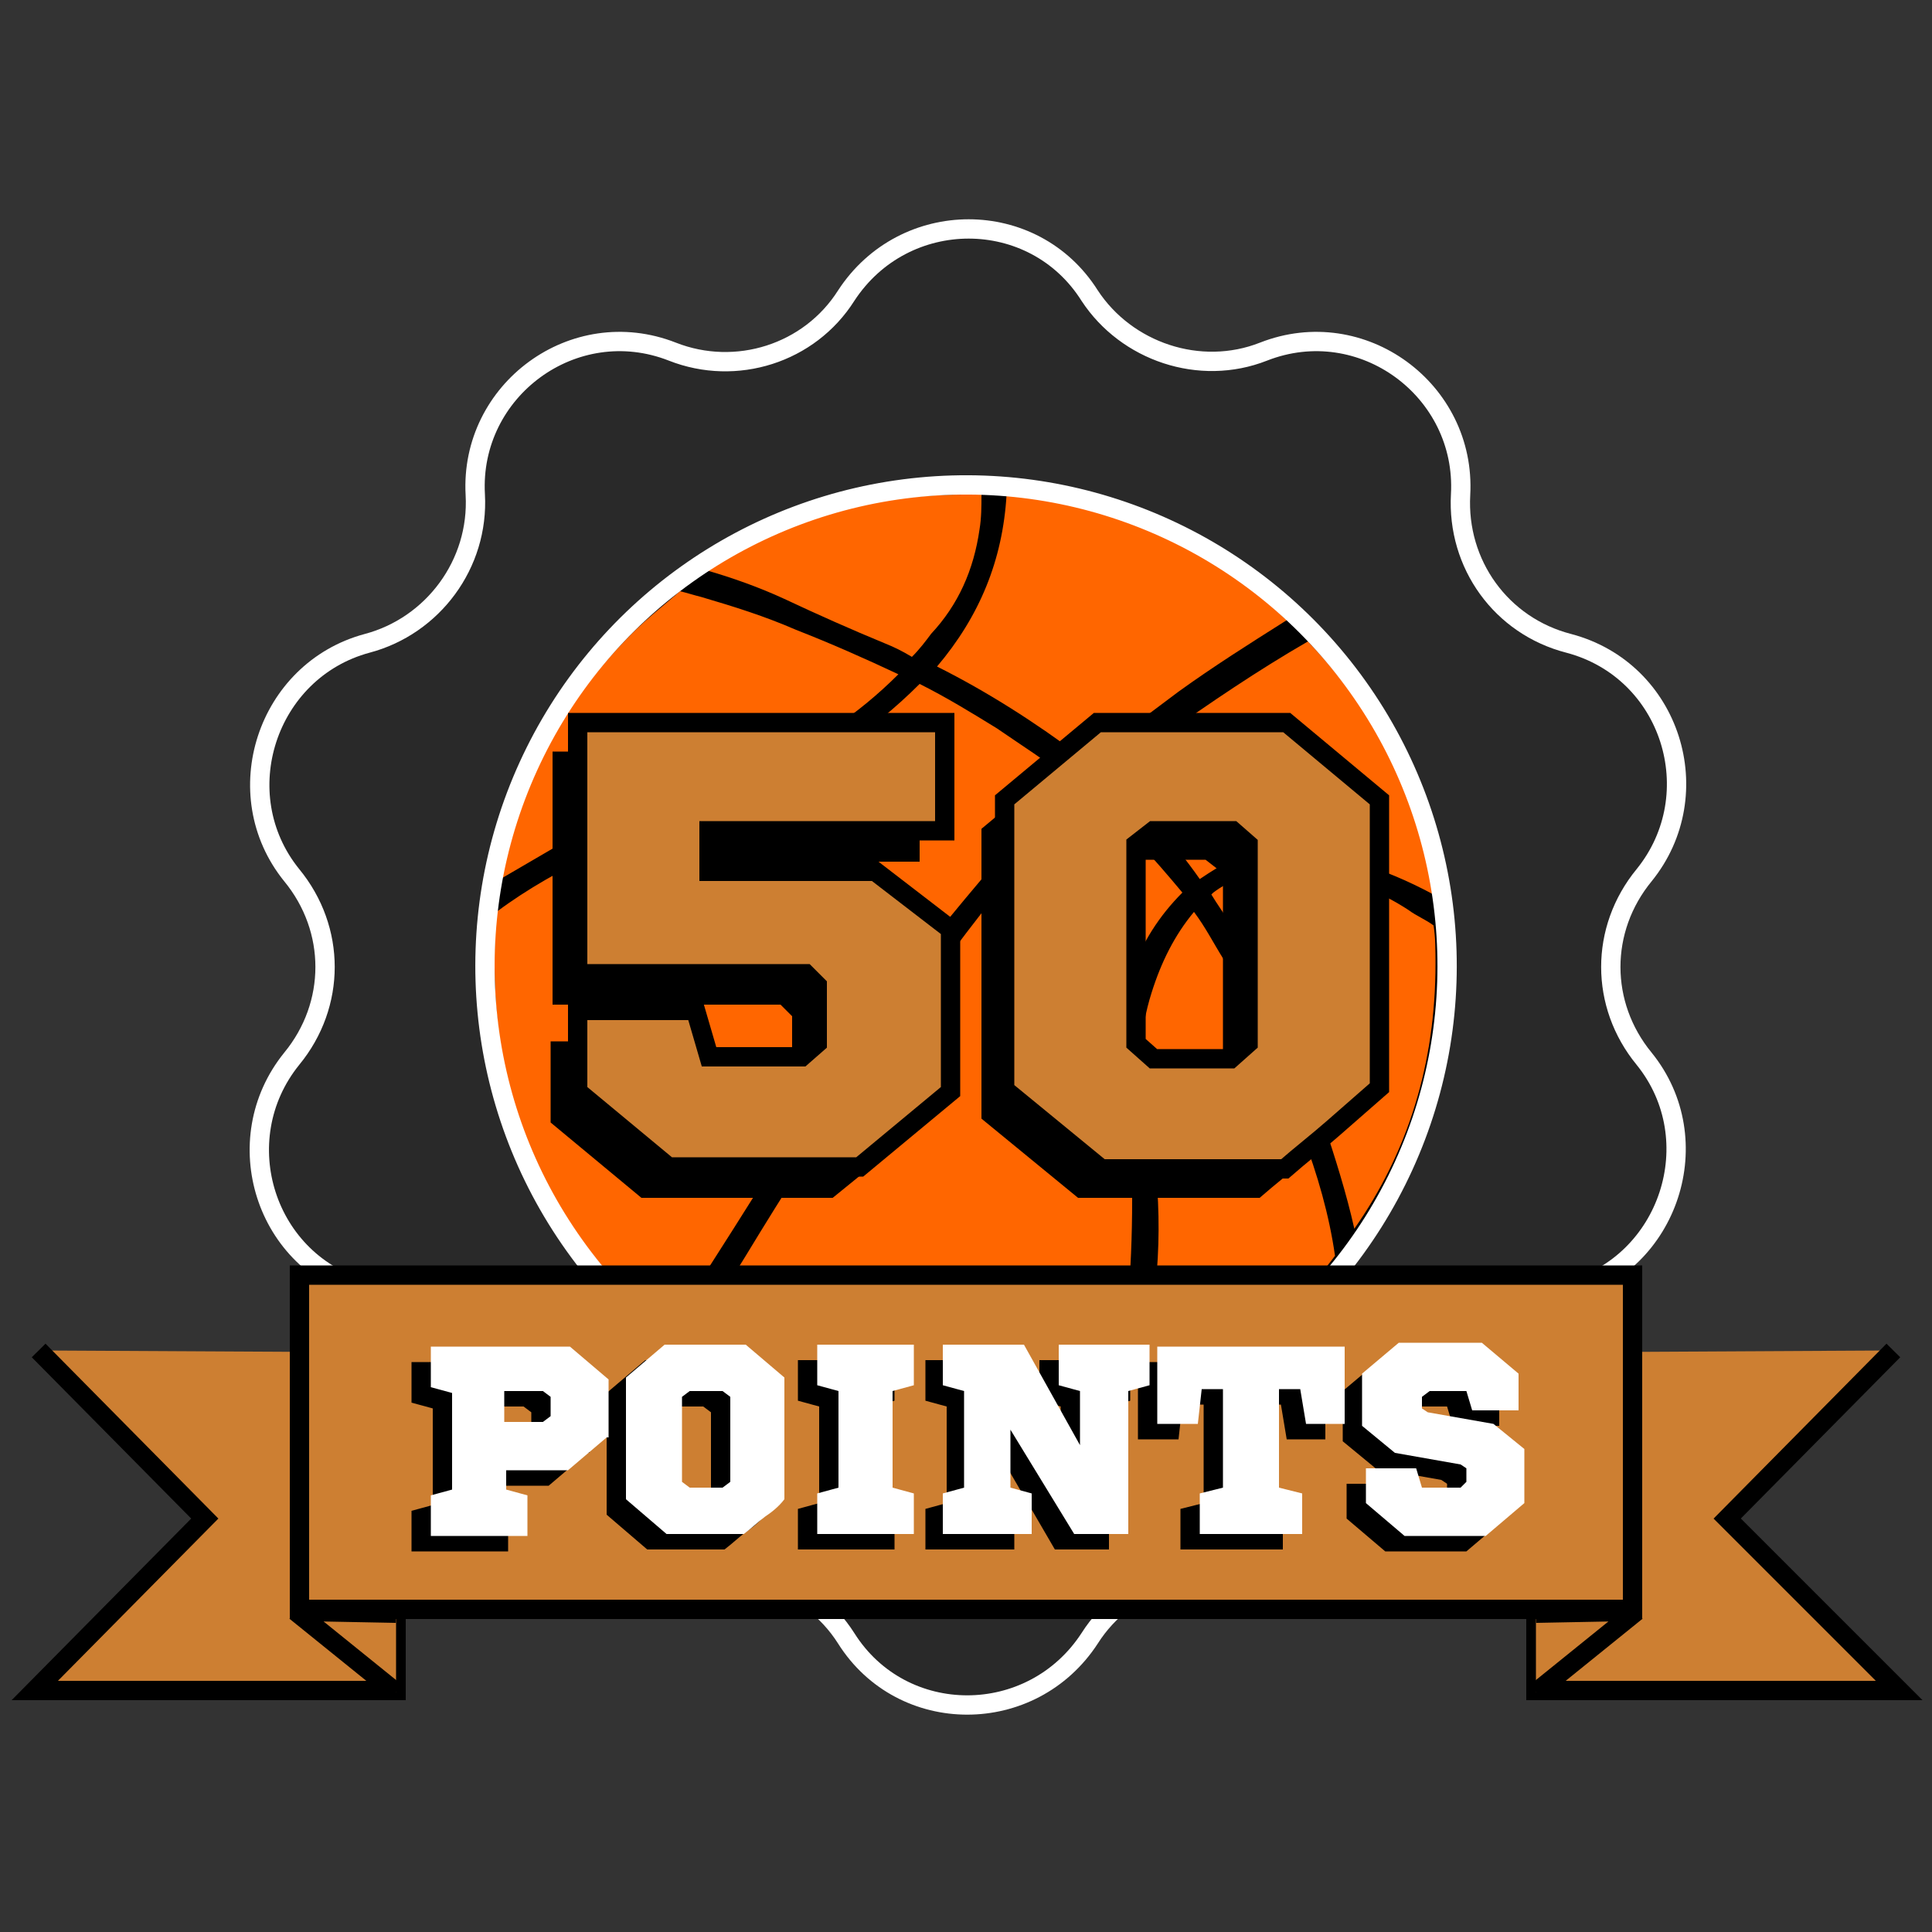 <svg xmlns="http://www.w3.org/2000/svg" width="100" height="100" viewBox="0 0 100 100"><rect x="0" y="0" width="100" height="100" fill="#333333" stroke="none"/><style>.st0{fill:#FF6600;} .st1{opacity:0.2;} .st2{fill:none;stroke:#FFFFFF;stroke-miterlimit:10;} .st3{fill:#CD7F32;stroke:#000000;stroke-miterlimit:10;} .st4{fill:#CD7F32;stroke:#000000;stroke-linejoin:bevel;stroke-miterlimit:10;} .st5{fill:#FFFFFF;}</style><ellipse cx="50" cy="50" rx="24.5" ry="24.5"/><path class="st0" d="M67.4 58.7c-1.1-3.2-2.5-6.2-4.1-9.1-.5-.8-.9-1.6-1.5-2.4-1 1.2-1.7 2.6-2.2 4.2-.6 1.9-.7 3.8-.3 5.8.8 3.8.9 7.7.2 11.5-.2 1.4-.5 2.7-.7 4 3.1-1.2 5.9-3 8.4-5.5.7-.7 1.3-1.4 1.9-2.2-.3-2.1-.9-4.2-1.7-6.3M36.3 30.9c-.4-.1-.7-.2-1.1-.3-.8.7-1.7 1.4-2.5 2.2-3.7 3.7-5.9 7.9-6.8 12.7l3.6-2.1c1.3-.7 2.6-1.2 4-1.6 2-.6 3.8-1.2 5.7-2 2.8-1.2 5.2-2.8 7.3-4.9-1.7-.8-3.5-1.6-5.3-2.3-1.6-.7-3.2-1.2-4.9-1.7m27.9 14.6c-.5.1-1 .4-1.4.7l-.1.1c.3.5.6.9.9 1.4 2 3.3 3.6 6.8 4.9 10.4.6 1.8 1.2 3.7 1.6 5.5 2.8-4 4.2-8.6 4.2-13.7 0-.7 0-1.4-.1-2-.4-.3-.9-.5-1.3-.8-2.6-1.7-5.6-2.3-8.7-1.6m-6.9-5.2c1.8 1.5 3.4 3.2 4.8 5.2.6-.4 1.2-.8 1.9-1.1.5-.3 1.3-.4 2.4-.4 2.6.1 5.2.9 7.8 2.3-.7-5-2.9-9.3-6.5-13.1-2.6 1.5-5.1 3.2-7.5 4.9-1.1.7-2 1.4-2.9 2.2m-2.6.8l.7-.7c-1.2-1-2.5-1.8-3.8-2.7-1.3-.8-2.6-1.6-4-2.3-2.5 2.5-5.4 4.4-8.7 5.7-2.1.8-4.2 1.6-6.3 2.3-.5.2-1 .4-1.6.7-1.9.9-3.7 1.9-5.3 3.1-.1.9-.1 1.8-.1 2.8 0 6.7 2.4 12.5 7.1 17.2.6.6 1.3 1.2 1.9 1.7 1.5-2.4 3-4.7 4.5-7.1 2.1-3.2 4.2-6.4 6.4-9.6.5-.8 1.1-1.6 1.7-2.3 2.4-3 4.9-6 7.5-8.8m1.6 0c-1.6 1.5-3.1 3.1-4.5 4.9-2.4 3-4.7 6.2-6.9 9.3-2.2 3.1-4.3 6.4-6.3 9.7-1 1.6-1.9 3.2-2.9 4.8 4.1 3.1 8.9 4.6 14.3 4.6 2.7 0 5.2-.4 7.6-1.2.7-3.7 1-7.4 1-11.1 0-2.2-.2-4.3-.5-6.4-.3-1.8-.2-3.5.4-5.2.6-1.7 1.5-3.1 2.7-4.3-1.5-1.8-3.1-3.6-4.9-5.1m2.3-3.5l2.4-1.8c1.8-1.3 3.7-2.5 5.6-3.7-4.1-3.9-9-6-14.5-6.5-.2 3.4-1.4 6.3-3.6 8.9 2.6 1.3 5.1 2.9 7.5 4.7.1.1.2.2.4.3.6-.7 1.4-1.3 2.2-1.9m-7.9-10.2c.1-.6.1-1.2.1-1.8h-.9c-5 0-9.5 1.3-13.4 3.9 1.4.4 2.8.9 4.1 1.5 1.7.8 3.5 1.6 5.2 2.3.5.2.9.4 1.4.7.4-.4.7-.8 1-1.2 1.4-1.5 2.2-3.3 2.5-5.4z"/><path class="st1" d="M75.3 74.7c-.2-3.6 2.2-6.7 5.6-7.6 5.3-1.4 7.4-7.7 4-12-2.2-2.8-2.2-6.7.1-9.5 3.5-4.2 1.5-10.6-3.8-12-3.4-.9-5.7-4.2-5.5-7.7.3-5.4-5-9.4-10.1-7.5-3.3 1.2-7.1 0-9-3-2.9-4.6-9.6-4.7-12.6-.1-2 3-5.7 4.2-9 2.8-5.1-2-10.5 1.9-10.3 7.3.2 3.6-2.2 6.7-5.6 7.6-5.3 1.4-7.4 7.7-4 12 2.2 2.8 2.2 6.7-.1 9.5-3.5 4.2-1.5 10.6 3.8 12 3.4.9 5.7 4.2 5.5 7.7-.3 5.4 5 9.4 10.1 7.5 3.3-1.2 7.1 0 9 3 2.9 4.6 9.6 4.7 12.6.1 2-3 5.7-4.2 9-2.8 5.1 2 10.6-1.9 10.3-7.3zM29.7 64.5c-8-11.2-5.4-26.8 5.8-34.8 11.2-8 26.8-5.4 34.8 5.8 8 11.2 5.4 26.8-5.8 34.8-11.3 8-26.8 5.4-34.8-5.8z"/><path class="st2" d="M65.4 18.2c5.1-2 10.5 2 10.2 7.4-.2 3.6 2.1 6.8 5.6 7.7 5.3 1.4 7.3 7.8 3.9 12-2.3 2.8-2.3 6.7 0 9.5 3.4 4.2 1.3 10.6-3.9 12-3.4.9-5.8 4.1-5.6 7.7.3 5.4-5.1 9.4-10.2 7.4-3.3-1.3-7.1-.1-9 2.9-3 4.6-9.7 4.6-12.6 0-1.9-3-5.7-4.2-9-2.9-5.1 2-10.5-2-10.2-7.4.2-3.6-2.1-6.8-5.6-7.7-5.3-1.4-7.3-7.8-3.9-12 2.3-2.8 2.3-6.7 0-9.5-3.4-4.2-1.3-10.6 3.9-12 3.4-.9 5.8-4.1 5.6-7.7-.3-5.4 5.1-9.4 10.2-7.4 3.3 1.3 7.1.1 9-2.9 3-4.6 9.7-4.6 12.6 0 1.9 2.9 5.7 4.2 9 2.9z"/><ellipse transform="rotate(-35.462 50 49.996)" class="st2" cx="50" cy="50" rx="24.9" ry="24.9"/><g><path class="st3" d="M20.5 70v17.5H1.8l8.8-8.9L2 69.9"/><path class="st4" d="M20.5 87.6l-5.2-4.2 5.2.1"/><path class="st3" d="M79.5 70v17.5h18.8l-8.9-8.9 8.6-8.7"/><path class="st4" d="M79.5 87.6l5.2-4.2-5.2.1"/><path class="st3" d="M15.5 66h69v17.3h-69z"/></g><g><path d="M30.4 75.2l-2 1.7h-3.2v1l1.1.3v2.1h-5v-2.1l1.1-.3v-5l-1.1-.3v-2.1h7.2l2 1.7v3zm-5.3-2.4v1.6h2l.4-.3v-1l-.4-.3h-2zM38.6 79.3c-.4.3-.7.6-1.1.9h-4l-2.1-1.8v-6.3l2-1.7h4.2l2 1.7v6.3c-.3.4-.7.7-1 .9zm-3.9-6.5l-.4.3v4.4l.4.3h1.7l.4-.3v-4.4l-.4-.3h-1.7zM45.2 72.8v5l1.1.3v2.1h-5v-2.1l1.1-.3v-5l-1.1-.3v-2.1h5v2.1l-1.1.3zM58.5 70.4v2.1l-1.1.3v7.4h-2.8l-3.2-5.5v3.1l1.1.3v2.1h-4.6v-2.1l1.1-.3v-5l-1.1-.3v-2.1H52l2.9 5.2v-2.8l-1.1-.3v-2.1h4.7zM66.6 74.5l-.3-1.8h-1.1v5.1l1.2.3v2.1h-5.3v-2.1l1.2-.3v-5.1h-1.1l-.2 1.8h-2.1v-4h9.7v4h-2zM77.8 73.8h-2.6l-.3-1H73l-.4.3v.6l.3.2 3.4.6 1.6 1.3v2.8l-2 1.7h-4.2l-2-1.7v-1.8h2.6l.3 1h2l.3-.3v-.7l-.3-.2-3.4-.6-1.7-1.4V72l1.9-1.6h4.3l1.9 1.6v1.8z"/><g><path class="st5" d="M31.4 74.4l-2 1.7h-3.2v1l1.1.3v2.1h-5v-2.1l1.1-.3v-5l-1.1-.3v-2.1h7.2l2 1.7v3zM26.1 72v1.6h2l.4-.3v-1l-.4-.3h-2zM39.6 78.5c-.4.3-.7.6-1.1.9h-4l-2.1-1.8v-6.3l2-1.7h4.2l2 1.7v6.3c-.3.4-.7.7-1 .9zM35.7 72l-.4.3v4.4l.4.3h1.7l.4-.3v-4.4l-.4-.3h-1.7zM46.2 72v5l1.1.3v2.1h-5v-2.1l1.1-.3v-5l-1.1-.3v-2.1h5v2.1l-1.1.3zM59.5 69.6v2.1l-1.1.3v7.4h-2.8L52.3 74v3l1.1.3v2.1h-4.6v-2.1l1.1-.3v-5l-1.1-.3v-2.1H53l2.9 5.2V72l-1.1-.3v-2.1h4.7zM67.6 73.7l-.3-1.8h-1.1V77l1.2.3v2.1h-5.3v-2.1l1.2-.3v-5.1h-1.1l-.2 1.8h-2.1v-4h9.7v4h-2zM78.8 73h-2.6l-.3-1H74l-.4.3v.6l.3.2 3.4.6 1.6 1.3v2.8l-2 1.7h-4.2l-2-1.7V76h2.6l.3 1h2l.3-.3V76l-.3-.2-3.4-.6-1.7-1.4v-2.7l1.9-1.6h4.3l1.9 1.6V73z"/></g></g><g><path d="M35.4 44.6v2.1H44l3.9 3v8.4L43.1 62h-9.9l-4.7-3.9v-4.2h6.2l.7 2.4h4.8l.8-.7v-3l-.6-.6H28.6V38.9h19v5.7H35.4zM67.7 59.9c-.8.7-1.7 1.4-2.5 2.1h-9.4l-5-4.1v-15l4.8-4h9.8l4.8 4v14.9c-.8.7-1.7 1.4-2.5 2.1zm-9.3-15.3l-.9.7v10.3l.9.8h4l.9-.8V45.2l-.9-.7h-4z"/><g><path class="st3" d="M36.7 43v2.1h8.6l3.9 3v8.4l-4.7 3.9h-9.9l-4.7-3.9v-4.2H36l.7 2.4h4.8l.8-.7v-3l-.6-.6H29.9v-13h19V43H36.7zM69 58.4c-.8.7-1.7 1.4-2.5 2.1H57l-5-4.1v-15l4.8-4h9.8l4.8 4v14.9L69 58.4zM59.7 43l-.9.7V54l.9.8h4l.9-.8V43.7l-.8-.7h-4.1z"/></g></g></svg>